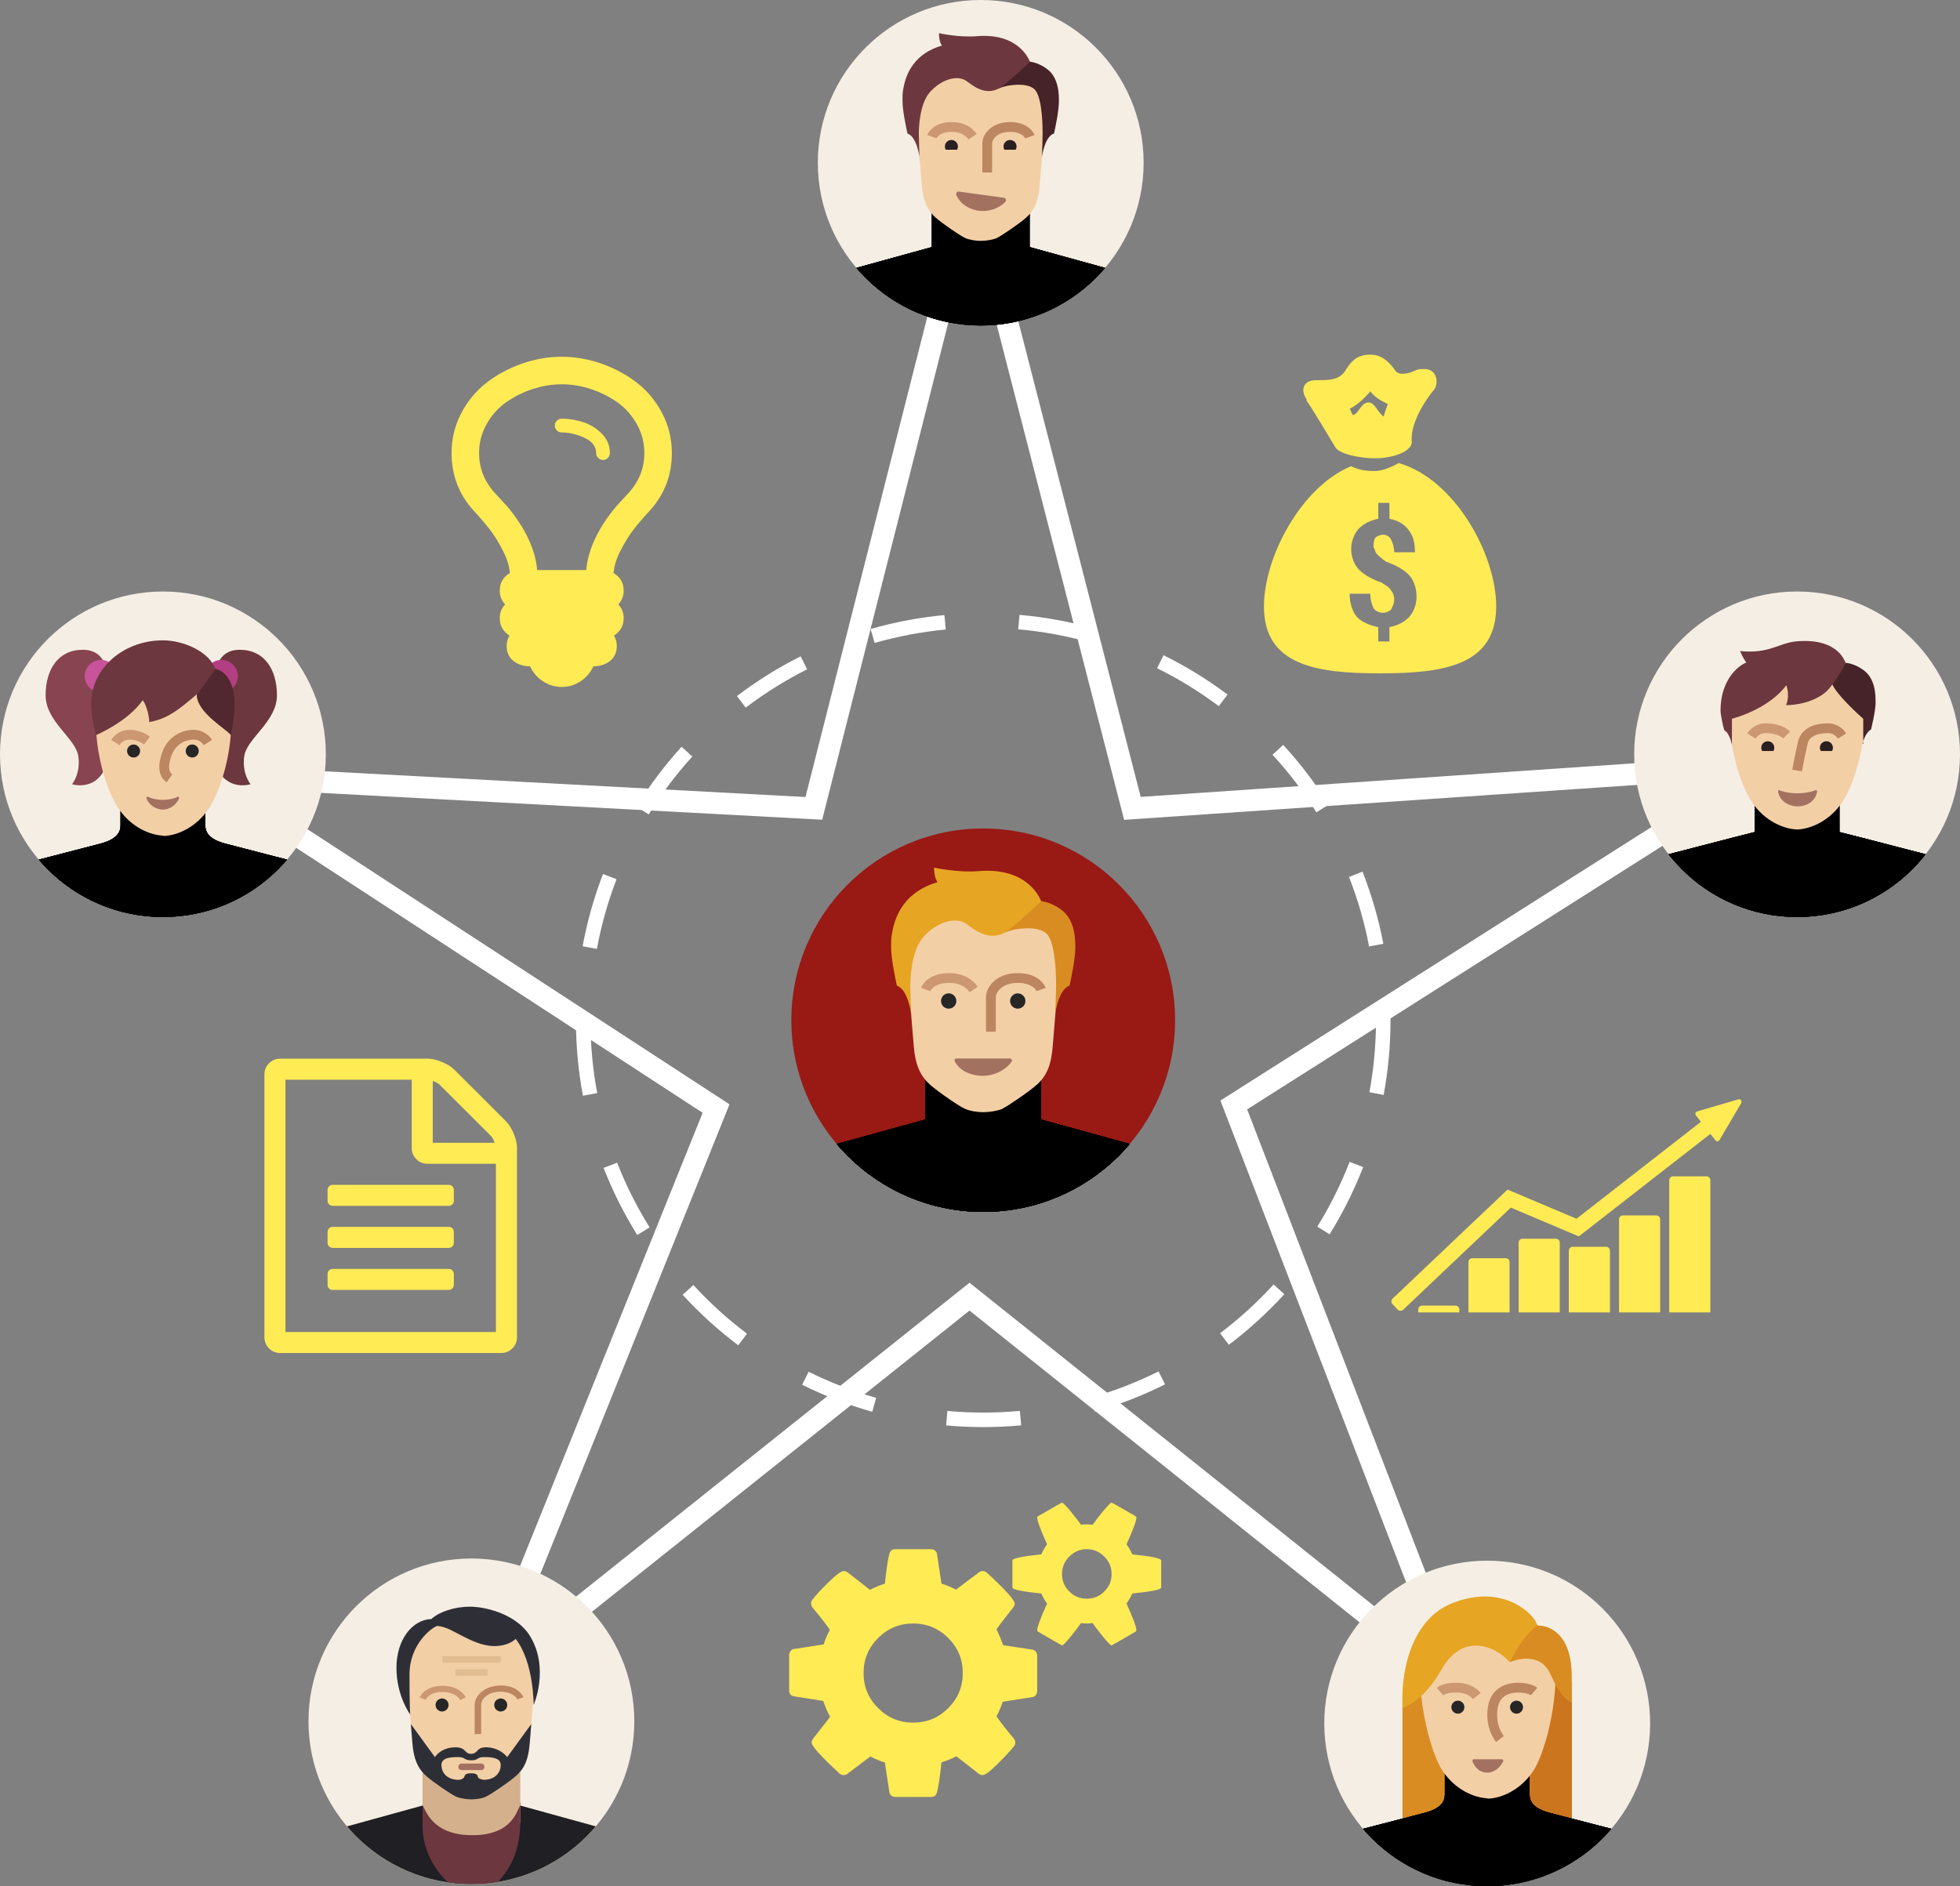 <?xml version="1.0" encoding="utf-8"?>
<!-- Generator: Adobe Illustrator 16.0.0, SVG Export Plug-In . SVG Version: 6.00 Build 0)  -->
<!DOCTYPE svg PUBLIC "-//W3C//DTD SVG 1.1//EN" "http://www.w3.org/Graphics/SVG/1.1/DTD/svg11.dtd">
<svg version="1.1" id="Layer_1" xmlns="http://www.w3.org/2000/svg" xmlns:xlink="http://www.w3.org/1999/xlink" x="0px" y="0px"
	 width="400px" height="385px" viewBox="0 0 400 385" enable-background="new 0 0 400 385" xml:space="preserve">
<rect x="0" y="0" width="400" height="385" fill="#808080" stroke="none"/>
<path fill="#FFFFFF" d="M302.625,351.258l-104.769-83.75L93.638,350.662l49.759-123.522l-109.58-71.445l130.566,6.99l33.966-133.911
	l34.448,133.886l136.916-9.329l-115.192,73.106L302.625,351.258z M197.859,261.822l94.715,75.712l-43.51-112.896l103.5-65.686
	l-123.152,8.39L198.379,46.729l-30.586,120.586l-117.68-6.299l98.769,64.396l-44.81,111.239L197.859,261.822z"/>
<path fill="#FFFFFF" d="M200.658,291.289c-2.532,0-5.081-0.114-7.575-0.341l0.268-2.95c4.859,0.441,9.891,0.44,14.783-0.014
	l0.272,2.949C205.846,291.169,203.239,291.289,200.658,291.289z M178.009,288.168c-4.914-1.388-9.727-3.244-14.305-5.52l1.319-2.651
	c4.414,2.192,9.054,3.982,13.792,5.321L178.009,288.168z M223.475,288.121l-0.813-2.849c4.736-1.348,9.372-3.147,13.777-5.348
	l1.325,2.649C233.194,284.855,228.385,286.723,223.475,288.121z M150.664,274.593c-4.075-3.071-7.892-6.537-11.343-10.304
	l2.185-2.001c3.329,3.634,7.011,6.978,10.942,9.939L150.664,274.593z M250.787,274.492l-1.788-2.359
	c3.927-2.974,7.602-6.325,10.919-9.964l2.19,1.996C258.667,267.936,254.858,271.41,250.787,274.492z M130.053,252.084
	c-2.705-4.34-5.016-8.947-6.868-13.694l2.761-1.076c1.786,4.577,4.014,9.021,6.622,13.205L130.053,252.084z M271.352,251.939
	l-2.518-1.562c2.6-4.189,4.818-8.637,6.596-13.223l2.764,1.07C276.348,242.98,274.047,247.594,271.352,251.939z M118.966,223.657
	c-0.939-4.998-1.42-10.13-1.43-15.253l2.963-0.006c0.009,4.942,0.473,9.892,1.379,14.712L118.966,223.657z M282.379,223.486
	l-2.912-0.541c0.895-4.819,1.35-9.77,1.35-14.714v-0.343h2.963v0.343C283.779,213.357,283.309,218.488,282.379,223.486z
	 M121.818,193.682l-2.914-0.535c0.922-5.023,2.321-9.985,4.155-14.748l2.765,1.063C124.056,184.054,122.708,188.838,121.818,193.682
	z M279.404,193.188c-0.92-4.835-2.297-9.61-4.096-14.192l2.758-1.083c1.865,4.755,3.295,9.707,4.248,14.723L279.404,193.188z
	 M132.393,166.228l-2.521-1.556c2.681-4.34,5.783-8.458,9.22-12.242l2.193,1.991C137.97,158.069,134.978,162.042,132.393,166.228z
	 M268.656,165.802c-2.611-4.17-5.625-8.124-8.961-11.75l2.182-2.005c3.459,3.761,6.584,7.86,9.292,12.185L268.656,165.802z
	 M152.184,144.435l-1.792-2.357c4.068-3.093,8.444-5.82,13.004-8.11l1.329,2.647C160.329,138.821,156.109,141.452,152.184,144.435z
	 M248.732,144.134c-3.942-2.959-8.18-5.563-12.591-7.743l1.313-2.655c4.575,2.261,8.968,4.962,13.058,8.029L248.732,144.134z
	 M178.491,131.236l-0.817-2.848c4.902-1.405,9.97-2.362,15.062-2.843l0.278,2.948C188.103,128.958,183.217,129.88,178.491,131.236z
	 M222.339,131.1c-4.729-1.325-9.621-2.217-14.54-2.651l0.26-2.95c5.102,0.45,10.176,1.375,15.079,2.749L222.339,131.1z"/>
<g>
	<g>
		<ellipse fill="#F5EEE5" cx="200.148" cy="33.221" rx="33.247" ry="33.221"/>
		<g>
			<g>
				<defs>
					<ellipse id="SVGID_1_" cx="200.148" cy="33.221" rx="33.247" ry="33.221"/>
				</defs>
				<clipPath id="SVGID_2_">
					<use xlink:href="#SVGID_1_"  overflow="visible"/>
				</clipPath>
				<path clip-path="url(#SVGID_2_)" fill="#E6C19D" d="M210.123,50.431l18.551,5.116c2.128,0.73,3.79,2.326,4.722,4.385v6.511
					h-66.494v-6.511c0.864-2.06,2.593-3.655,4.721-4.385l18.553-5.116v-9.9h19.948V50.431z"/>
			</g>
			<g>
				<defs>
					<ellipse id="SVGID_3_" cx="200.148" cy="33.221" rx="33.247" ry="33.221"/>
				</defs>
				<clipPath id="SVGID_4_">
					<use xlink:href="#SVGID_3_"  overflow="visible"/>
				</clipPath>
				<g clip-path="url(#SVGID_4_)">
					<g>
						<defs>
							<path id="SVGID_5_" d="M210.123,50.431l18.551,5.116c2.128,0.73,3.79,2.326,4.722,4.385v6.511h-66.494v-6.511
								c0.864-2.06,2.593-3.655,4.721-4.385l18.553-5.116v-9.9h19.948V50.431z"/>
						</defs>
						<defs>
							<path id="SVGID_6_" d="M210.123,50.431l18.551,5.116c2.128,0.73,3.79,2.326,4.722,4.385v6.511h-66.494v-6.511
								c0.864-2.06,2.593-3.655,4.721-4.385l18.553-5.116v-9.9h19.948V50.431z"/>
						</defs>
						<defs>
							<path id="SVGID_7_" d="M210.123,50.431l18.551,5.116c2.128,0.73,3.79,2.326,4.722,4.385v6.511h-66.494v-6.511
								c0.864-2.06,2.593-3.655,4.721-4.385l18.553-5.116v-9.9h19.948V50.431z"/>
						</defs>
						<clipPath id="SVGID_8_">
							<use xlink:href="#SVGID_5_"  overflow="visible"/>
						</clipPath>
						<clipPath id="SVGID_9_" clip-path="url(#SVGID_8_)">
							<use xlink:href="#SVGID_6_"  overflow="visible"/>
						</clipPath>
						<clipPath id="SVGID_10_" clip-path="url(#SVGID_9_)">
							<use xlink:href="#SVGID_7_"  overflow="visible"/>
						</clipPath>
						<path clip-path="url(#SVGID_10_)" fill="#E6A523" d="M166.901,38.536h66.494v27.907h-66.494V38.536z M200.148,58.469
							c7.314,0,13.3-4.187,13.3-9.302c0-5.116-5.985-9.301-13.3-9.301s-13.299,4.186-13.299,9.301
							C186.849,54.283,192.833,58.469,200.148,58.469z"/>
						<path clip-path="url(#SVGID_10_)" fill="#D4B08D" d="M200.148,51.825c-1.131,0-2.594-0.265-3.591-0.729
							c-1.13-0.599-5.319-4.054-6.782-5.516c-1.861-1.994-2.793-4.52-3.059-8.837c-0.267-4.318-1.396-19.733-1.396-23.255
							c0-4.983,3.79-12.757,14.695-12.757h0.066l0,0l0,0h0.066c10.972,0.066,14.695,7.773,14.695,12.757
							c0,3.521-1.131,18.937-1.396,23.255c-0.267,4.318-1.198,6.777-3.061,8.837c-1.396,1.529-5.584,4.917-6.782,5.516
							C202.742,51.56,201.279,51.825,200.148,51.825L200.148,51.825z"/>
						<path clip-path="url(#SVGID_10_)" fill="#D98C21" d="M200.148,38.536c-8.444,0-15.294,4.917-15.294,10.965
							c0,6.045,6.85,10.962,15.294,10.962s15.293-4.917,15.293-10.962C215.441,43.454,208.592,38.536,200.148,38.536z
							 M200.148,57.806c-6.982,0-12.634-3.987-12.634-8.97s5.651-8.97,12.634-8.97c6.981,0,12.634,3.987,12.634,8.97
							S207.129,57.806,200.148,57.806z"/>
					</g>
				</g>
				<path clip-path="url(#SVGID_4_)" fill="#F3CFA6" d="M200.148,49.167c-0.997,0-2.328-0.199-3.192-0.599
					c-1.063-0.464-4.786-3.056-6.05-4.186c-1.663-1.527-2.527-3.389-2.793-6.643c-0.267-3.256-1.264-14.817-1.264-17.475
					c0-3.787,3.391-9.633,13.299-9.633l0,0l0,0l0,0l0,0c9.908,0,13.3,5.846,13.3,9.633c0,2.658-0.999,14.286-1.265,17.542
					c-0.267,3.254-1.063,5.116-2.793,6.645c-1.263,1.129-5.053,3.72-6.05,4.186C202.476,48.969,201.145,49.167,200.148,49.167
					L200.148,49.167z"/>
				<path clip-path="url(#SVGID_4_)" fill="#A37160" d="M204.803,40.862c-1.264,1.33-3.457,1.994-5.387,1.595
					c-1.795-0.398-3.125-1.328-3.79-2.856L204.803,40.862z"/>
				<path clip-path="url(#SVGID_4_)" fill="none" stroke="#A37160" stroke-linecap="round" stroke-linejoin="round" d="
					M204.803,40.862c-1.264,1.33-3.457,1.994-5.387,1.595c-1.795-0.398-3.125-1.328-3.79-2.856L204.803,40.862z"/>
				<g clip-path="url(#SVGID_4_)">
					<g>
						<defs>
							<rect id="SVGID_11_" x="189.508" y="27.242" width="20.614" height="3.322"/>
						</defs>
						<clipPath id="SVGID_12_">
							<use xlink:href="#SVGID_11_"  overflow="visible"/>
						</clipPath>
						<circle clip-path="url(#SVGID_12_)" fill="#2A1F21" cx="206.132" cy="29.9" r="1.329"/>
					</g>
					<g>
						<defs>
							<rect id="SVGID_13_" x="189.508" y="27.242" width="20.614" height="3.322"/>
						</defs>
						<clipPath id="SVGID_14_">
							<use xlink:href="#SVGID_13_"  overflow="visible"/>
						</clipPath>
						<circle clip-path="url(#SVGID_14_)" fill="#2A1F21" cx="194.164" cy="29.9" r="1.329"/>
					</g>
				</g>
				<path clip-path="url(#SVGID_4_)" fill="none" stroke="#CC9872" stroke-width="2" d="M190.174,27.906
					c0,0,0.731-1.993,4.056-1.993c2.261,0,3.59,0.997,4.256,1.993"/>
				<path clip-path="url(#SVGID_4_)" fill="none" stroke="#BB8660" stroke-width="2" d="M210.188,27.906c0,0-0.73-1.993-4.056-1.993
					c-3.19,0-4.654,1.993-4.654,3.322c0,1.263,0,5.98,0,5.98"/>
				<path clip-path="url(#SVGID_4_)" fill="#462329" d="M212.649,32.024c0,0,0.532-4.185,2.461-4.783
					c0.265-1.196,0.997-4.651,0.997-6.578c0-1.927-0.2-3.787-1.264-5.381c-1.197-1.728-3.724-2.725-5.054-2.725
					c-1.529,0.93-5.12,3.057-6.25,4.319c-0.598,0.664,0.265,1.196,0.265,1.196s0.799-0.333,1.132-0.399
					c1.662-0.465,5.318-0.796,6.449,0.865c1.396,1.993,1.396,7.84,1.396,8.704C212.782,28.039,212.649,32.024,212.649,32.024z"/>
				<path clip-path="url(#SVGID_4_)" fill="#6C373E" d="M185.187,27.242c1.929,0.664,2.46,4.783,2.46,4.783
					s-0.133-3.985-0.133-4.783c0-1.063,0.133-6.047,2.261-8.439c2.395-2.657,5.585-3.521,7.381-2.325
					c0.931,0.598,4.057,3.654,7.383,1.129c1.993-1.528,5.649-4.983,5.649-4.983s-1.928-5.914-10.706-5.249
					c-3.723,0.332-7.846-0.599-7.846-0.599s-0.066,1.661,0.599,2.525c-5.519,1.595-7.314,5.582-7.847,8.637
					c-0.132,0.599-0.199,1.197-0.199,1.795c0,0.332,0,0.665,0,0.93C184.189,22.591,184.92,25.979,185.187,27.242z"/>
			</g>
		</g>
	</g>
</g>
<g>
	<ellipse fill="#F5EEE5" cx="96.203" cy="351.336" rx="33.247" ry="33.222"/>
	<g>
		<g>
			<defs>
				<ellipse id="SVGID_15_" cx="96.203" cy="351.336" rx="33.247" ry="33.222"/>
			</defs>
			<clipPath id="SVGID_16_">
				<use xlink:href="#SVGID_15_"  overflow="visible"/>
			</clipPath>
			<path clip-path="url(#SVGID_16_)" fill="#D4B08D" d="M106.177,368.546l18.551,5.116c2.129,0.729,3.792,2.324,4.722,4.384v6.512
				H62.955v-6.512c0.864-2.06,2.593-3.654,4.722-4.384l18.552-5.116v-9.9h19.949V368.546z"/>
		</g>
		<g>
			<defs>
				<ellipse id="SVGID_17_" cx="96.203" cy="351.336" rx="33.247" ry="33.222"/>
			</defs>
			<clipPath id="SVGID_18_">
				<use xlink:href="#SVGID_17_"  overflow="visible"/>
			</clipPath>
			<g clip-path="url(#SVGID_18_)">
				<g>
					<defs>
						<path id="SVGID_19_" d="M106.177,368.546l18.551,5.116c2.129,0.729,3.792,2.324,4.722,4.384v6.512H62.955v-6.512
							c0.864-2.06,2.593-3.654,4.722-4.384l18.552-5.116v-9.9h19.949V368.546z"/>
					</defs>
					<clipPath id="SVGID_20_">
						<use xlink:href="#SVGID_19_"  overflow="visible"/>
					</clipPath>
					<path clip-path="url(#SVGID_20_)" fill="#1F1F24" d="M96.335,371.269h-4.787l-5.32-2.723l-23.273-0.6v16.611h33.38h33.38
						v-16.611h-25.4l-3.191,3.322H96.335z"/>
				</g>
			</g>
			<path clip-path="url(#SVGID_18_)" fill="#F3CFA6" d="M96.203,367.283c-0.997,0-2.327-0.199-3.192-0.599
				c-1.063-0.466-4.787-3.057-6.051-4.186c-1.663-1.527-2.526-3.388-2.793-6.645c-0.267-3.255-1.263-14.884-1.263-17.54
				c0-3.787,3.391-9.635,13.233-9.635l0,0l0,0l0,0l0,0c9.841,0,13.232,5.848,13.232,9.635c0,2.656-0.998,14.285-1.264,17.54
				c-0.266,3.257-1.063,5.117-2.792,6.645c-1.263,1.129-5.053,3.72-6.051,4.186C98.53,367.084,97.2,367.283,96.203,367.283
				L96.203,367.283z"/>
			<g clip-path="url(#SVGID_18_)">
				<g>
					<defs>
						<path id="SVGID_21_" d="M96.203,367.283c-0.997,0-2.327-0.199-3.192-0.599c-1.063-0.466-4.787-3.057-6.051-4.186
							c-1.663-1.527-2.526-3.388-2.793-6.645c-0.267-3.255-1.263-14.884-1.263-17.54c0-3.787,3.391-9.635,13.233-9.635l0,0l0,0l0,0
							l0,0c9.841,0,13.232,5.848,13.232,9.635c0,2.656-0.998,14.285-1.264,17.54c-0.266,3.257-1.063,5.117-2.792,6.645
							c-1.263,1.129-5.053,3.72-6.051,4.186C98.53,367.084,97.2,367.283,96.203,367.283L96.203,367.283z"/>
					</defs>
					<clipPath id="SVGID_22_">
						<use xlink:href="#SVGID_21_"  overflow="visible"/>
					</clipPath>
					<path clip-path="url(#SVGID_22_)" fill="#2E2F36" d="M103.517,358.646c-0.665-0.799-1.996-1.929-4.189-1.994
						c-2.195-0.066-1.662,1.263-3.125,1.329h-0.066c0,0,0,0-0.067,0c-1.396-0.066-0.864-1.329-3.125-1.329
						c-2.261,0-3.591,1.129-4.189,1.994l-5.32-7.31v17.94h12.701h12.7v-17.94L103.517,358.646z M98.862,363.295
						c-0.732-0.066-1.13-0.265-1.329-0.53c0-0.398-0.267-0.865-1.397-0.798c-1.131-0.067-1.331,0.399-1.396,0.798
						c-0.201,0.266-0.599,0.53-1.331,0.53c-2.527-0.132-3.325-1.793-3.325-2.99c0-1.193,0.998-1.659,3.325-1.659
						c1.662,0,1.13,0.598,2.66,0.664h0.067c0,0,0,0,0.066,0c1.53,0,0.998-0.664,2.66-0.664c2.327,0,3.325,0.466,3.325,1.659
						C102.187,361.502,101.389,363.163,98.862,363.295z"/>
				</g>
			</g>
			<path clip-path="url(#SVGID_18_)" fill="#A37160" d="M98.197,361.303h-3.989c-0.399,0-0.664-0.265-0.664-0.664
				s0.265-0.666,0.664-0.666h3.989c0.4,0,0.666,0.267,0.666,0.666S98.597,361.303,98.197,361.303z"/>
			<path clip-path="url(#SVGID_18_)" fill="#CC9872" d="M93.942,347.019c-0.332-0.533-1.264-1.662-3.657-1.662
				c-2.727,0-3.391,1.528-3.391,1.596l-1.264-0.467c0.066-0.066,0.931-2.392,4.655-2.392c3.059,0,4.388,1.594,4.787,2.325
				L93.942,347.019z"/>
			<path clip-path="url(#SVGID_18_)" fill="#262626" d="M102.187,349.344c0.731,0,1.33-0.599,1.33-1.33
				c0-0.73-0.599-1.328-1.33-1.328s-1.329,0.598-1.329,1.328C100.858,348.745,101.456,349.344,102.187,349.344z M90.219,349.344
				c0.731,0,1.33-0.599,1.33-1.33c0-0.73-0.598-1.328-1.33-1.328c-0.732,0-1.331,0.598-1.331,1.328
				C88.888,348.745,89.486,349.344,90.219,349.344z"/>
			<path clip-path="url(#SVGID_18_)" fill="#BB8660" d="M96.868,353.993c0-0.199,0-4.716,0-5.979c0-1.661,1.662-3.92,5.319-3.986
				c3.658,0,4.587,2.325,4.655,2.392l-1.264,0.466c0-0.066-0.666-1.528-3.391-1.595c-2.726,0-3.99,1.595-3.99,2.657
				c0,1.264,0,5.913,0,5.979L96.868,353.993z"/>
			<path clip-path="url(#SVGID_18_)" fill="#D4B08D" d="M86.295,367.55l1.131-1.859l8.578,3.918l8.71-3.257l1.463,1.463v4.318
				c0,0-7.181,7.044-9.975,7.109c-2.793,0-9.908-7.641-9.908-7.641V367.55z"/>
			<g clip-path="url(#SVGID_18_)">
				<g>
					<defs>
						<ellipse id="SVGID_23_" cx="96.203" cy="351.336" rx="33.247" ry="33.222"/>
					</defs>
					<clipPath id="SVGID_24_">
						<use xlink:href="#SVGID_23_"  overflow="visible"/>
					</clipPath>
					<path clip-path="url(#SVGID_24_)" fill="#6C373E" d="M106.177,368.546c0,1.526,0,2.127,0,3.386
						c0,9.37-5.653,13.091-5.653,13.091h-1.196h-2.926h-2.858h-1.197c0,0-6.118-4.45-6.118-12.424c0-1.33,0-3.454,0-4.053
						c0.666,0.664,1.729,6.046,10.173,6.046S105.512,369.21,106.177,368.546z"/>
				</g>
			</g>
			<rect x="90.285" y="338.048" clip-path="url(#SVGID_18_)" fill="#E1BD91" width="11.902" height="1.328"/>
			<rect x="92.944" y="340.705" clip-path="url(#SVGID_18_)" fill="#E1BD91" width="6.583" height="1.329"/>
			<path clip-path="url(#SVGID_18_)" fill="#2E2F36" d="M108.904,348.014c0,0,0.066-8.704-3.658-13.486
				c-0.864,0.797-2.328,1.46-4.322,1.46c-1.994,0-3.923-0.729-6.183-1.861c-2.262-1.127-3.525-2.058-5.521-2.257
				c-1.33,0.464-5.651,3.918-5.651,9.899c0,5.978,0.132,8.172,0.132,8.172s-2.793-3.789-2.793-9.501
				c0-5.714,3.192-9.834,7.115-9.966c1.596-1.462,4.654-2.525,7.912-2.525c3.26,0,9.642,1.595,12.301,6.113
				C112.163,340.638,108.904,348.014,108.904,348.014z"/>
		</g>
	</g>
</g>
<g>
	<g>
		<ellipse fill="#F5EEE5" cx="303.51" cy="351.779" rx="33.248" ry="33.221"/>
		<g>
			<g>
				<defs>
					<ellipse id="SVGID_25_" cx="303.51" cy="351.779" rx="33.248" ry="33.221"/>
				</defs>
				<clipPath id="SVGID_26_">
					<use xlink:href="#SVGID_25_"  overflow="visible"/>
				</clipPath>
				<rect x="286.221" y="345.799" clip-path="url(#SVGID_26_)" fill="#D98C21" width="20.613" height="28.569"/>
			</g>
			<g>
				<defs>
					<ellipse id="SVGID_27_" cx="303.51" cy="351.779" rx="33.248" ry="33.221"/>
				</defs>
				<clipPath id="SVGID_28_">
					<use xlink:href="#SVGID_27_"  overflow="visible"/>
				</clipPath>
				<rect x="300.186" y="343.143" clip-path="url(#SVGID_28_)" fill="#CC751F" width="20.613" height="31.226"/>
			</g>
			<g>
				<defs>
					<ellipse id="SVGID_29_" cx="303.51" cy="351.779" rx="33.248" ry="33.221"/>
				</defs>
				<clipPath id="SVGID_30_">
					<use xlink:href="#SVGID_29_"  overflow="visible"/>
				</clipPath>
				<path clip-path="url(#SVGID_30_)" fill="#E6C19D" d="M312.154,366.33c0,2.658,3.125,3.455,4.721,3.854
					c5.053,1.33,15.16,3.919,15.16,3.919c2.127,0.732,3.789,2.327,4.723,4.386V385h-66.494v-6.512
					c0.863-2.059,2.592-3.653,4.721-4.386c0,0,10.107-2.589,15.16-3.919c1.596-0.398,4.723-1.195,4.723-3.854
					c0-2.657,0-7.241,0-7.241h17.287C312.154,359.089,312.154,363.673,312.154,366.33z"/>
			</g>
			<g>
				<defs>
					<ellipse id="SVGID_31_" cx="303.51" cy="351.779" rx="33.248" ry="33.221"/>
				</defs>
				<clipPath id="SVGID_32_">
					<use xlink:href="#SVGID_31_"  overflow="visible"/>
				</clipPath>
				<g clip-path="url(#SVGID_32_)">
					<g>
						<defs>
							<path id="SVGID_33_" d="M312.154,366.33c0,2.658,3.125,3.455,4.721,3.854c5.053,1.33,15.16,3.919,15.16,3.919
								c2.127,0.732,3.789,2.327,4.723,4.386V385h-66.494v-6.512c0.863-2.059,2.592-3.653,4.721-4.386c0,0,10.107-2.589,15.16-3.919
								c1.596-0.398,4.723-1.195,4.723-3.854c0-2.657,0-7.241,0-7.241h17.287C312.154,359.089,312.154,363.673,312.154,366.33z"/>
						</defs>
						<defs>
							<path id="SVGID_34_" d="M312.154,366.33c0,2.658,3.125,3.455,4.721,3.854c5.053,1.33,15.16,3.919,15.16,3.919
								c2.127,0.732,3.789,2.327,4.723,4.386V385h-66.494v-6.512c0.863-2.059,2.592-3.653,4.721-4.386c0,0,10.107-2.589,15.16-3.919
								c1.596-0.398,4.723-1.195,4.723-3.854c0-2.657,0-7.241,0-7.241h17.287C312.154,359.089,312.154,363.673,312.154,366.33z"/>
						</defs>
						<defs>
							<path id="SVGID_35_" d="M312.154,366.33c0,2.658,3.125,3.455,4.721,3.854c5.053,1.33,15.16,3.919,15.16,3.919
								c2.127,0.732,3.789,2.327,4.723,4.386V385h-66.494v-6.512c0.863-2.059,2.592-3.653,4.721-4.386c0,0,10.107-2.589,15.16-3.919
								c1.596-0.398,4.723-1.195,4.723-3.854c0-2.657,0-7.241,0-7.241h17.287C312.154,359.089,312.154,363.673,312.154,366.33z"/>
						</defs>
						<clipPath id="SVGID_36_">
							<use xlink:href="#SVGID_33_"  overflow="visible"/>
						</clipPath>
						<clipPath id="SVGID_37_" clip-path="url(#SVGID_36_)">
							<use xlink:href="#SVGID_34_"  overflow="visible"/>
						</clipPath>
						<clipPath id="SVGID_38_" clip-path="url(#SVGID_37_)">
							<use xlink:href="#SVGID_35_"  overflow="visible"/>
						</clipPath>
						<path clip-path="url(#SVGID_38_)" fill="#D4B08D" d="M303.643,325.866h0.133l0,0c2.195,0,5.451,0.133,7.582,1.328
							c2.193,1.264,4.854,3.722,5.65,8.04c1.596,9.103-1.396,23.52-4.188,28.172c-2.662,4.452-6.518,6.114-8.979,6.247h-0.066
							h-0.133h-0.133h-0.066c-2.459-0.133-6.316-1.795-8.977-6.247c-2.791-4.652-5.785-19.069-4.189-28.172
							c0.799-4.318,3.457-6.776,5.652-8.04c2.129-1.195,5.387-1.328,7.58-1.328l0,0H303.643z"/>
						<path clip-path="url(#SVGID_38_)" fill="#6C373E" d="M270.264,357.095h66.494V385h-66.494V357.095z M303.51,377.692
							c8.047,0,13.83-9.37,13.83-9.37s-6.582-10.564-13.83-10.564c-7.246,0-13.83,10.564-13.83,10.564
							S295.465,377.692,303.51,377.692z"/>
						<g clip-path="url(#SVGID_38_)">
							<g>
								<defs>
									<path id="SVGID_39_" d="M270.264,357.095h66.494V385h-66.494V357.095z M303.51,377.692c8.047,0,13.83-9.37,13.83-9.37
										s-6.582-10.564-13.83-10.564c-7.246,0-13.83,10.564-13.83,10.564S295.465,377.692,303.51,377.692z"/>
								</defs>
								<clipPath id="SVGID_40_">
									<use xlink:href="#SVGID_39_"  overflow="visible"/>
								</clipPath>
								<path clip-path="url(#SVGID_40_)" fill="#FFFFFF" d="M318.406,370.184c-0.867,6.644-6.186,11.495-6.186,11.495
									s-5.453-4.652-6.783-5.05c8.445-5.049,11.371-7.974,11.371-7.974S319.201,363.54,318.406,370.184z M288.682,370.184
									c0.863,6.71,6.186,11.495,6.186,11.495s5.451-4.652,6.781-5.05c-8.443-5.049-11.371-7.974-11.371-7.974
									S287.883,363.54,288.682,370.184z"/>
							</g>
						</g>
					</g>
				</g>
				<path clip-path="url(#SVGID_32_)" fill="#F3CFA6" d="M303.51,329.188c12.701,0,13.764,9.169,13.83,10.031
					c0.732,7.908-1.994,18.672-4.52,22.394c-2.662,3.919-6.518,5.381-8.979,5.514c-0.133,0-0.133,0-0.199,0l-0.133-0.066
					c-2.525-0.133-6.383-1.595-9.043-5.514c-2.527-3.723-5.252-14.485-4.521-22.457C290.014,338.291,290.809,329.188,303.51,329.188
					z"/>
				<path clip-path="url(#SVGID_32_)" fill="#A37160" d="M300.717,359.089c-0.133,0-0.266,0.266-0.199,0.466
					c0.6,1.394,1.529,2.189,2.793,2.256c1.33,0.134,2.727-0.795,3.457-2.256c0.066-0.2,0-0.466-0.197-0.466H300.717z"/>
				<circle clip-path="url(#SVGID_32_)" fill="#262626" cx="309.494" cy="348.457" r="1.329"/>
				<circle clip-path="url(#SVGID_32_)" fill="#262626" cx="297.525" cy="348.457" r="1.329"/>
				<path clip-path="url(#SVGID_32_)" fill="none" stroke="#CC9872" stroke-width="2" d="M293.869,345.268
					c0,0,0.932-0.798,3.258-0.798c1.662,0,3.258,0.466,4.256,1.727"/>
				<path clip-path="url(#SVGID_32_)" fill="none" stroke="#BB8660" stroke-width="2" d="M313.086,345.268
					c0,0-0.932-0.798-3.258-0.798c-2.328,0-4.59,0.997-5.121,3.787c-0.531,2.793,0.201,5.117,1.398,6.712"/>
				<path clip-path="url(#SVGID_32_)" fill="#E6A523" d="M286.221,348.655c1.596-0.597,4.789-2.324,7.98-7.906
					c4.521-7.973,11.438-4.317,13.631-1.728c0.268,0.267,0.6,0.133,0.6,0.133s5.717-2.458,7.979,2.524
					c1.662,3.655,2.594,4.719,4.322,5.847v-5.249c0.066-10.298-6.25-10.431-6.518-10.431c-0.266,0-0.465,0-0.598-0.397
					c-0.598-1.928-6.783-8.306-17.154-4.254c-10.373,4.055-10.242,18.604-10.242,18.604V348.655z"/>
				<g clip-path="url(#SVGID_32_)">
					<g>
						<defs>
							<path id="SVGID_41_" d="M286.221,348.655c1.596-0.597,4.789-2.324,7.98-7.906c4.521-7.973,11.438-4.317,13.631-1.728
								c0.268,0.267,0.6,0.133,0.6,0.133s5.717-2.458,7.979,2.524c1.662,3.655,2.594,4.719,4.322,5.847v-5.249
								c0.066-10.298-6.25-10.431-6.518-10.431c-0.266,0-0.465,0-0.598-0.397c-0.598-1.928-6.783-8.306-17.154-4.254
								c-10.373,4.055-10.242,18.604-10.242,18.604V348.655z"/>
						</defs>
						<clipPath id="SVGID_42_">
							<use xlink:href="#SVGID_41_"  overflow="visible"/>
						</clipPath>
						<path clip-path="url(#SVGID_42_)" fill="#D98C21" d="M308.033,339.553c0,0,1.994-4.98,5.982-8.038
							c3.99-3.057,7.449,4.917,7.449,4.917l0.199,13.021L308.033,339.553z"/>
					</g>
				</g>
			</g>
		</g>
	</g>
</g>
<g>
	<g>
		<ellipse fill="#F5EEE5" cx="33.247" cy="153.956" rx="33.248" ry="33.222"/>
		<g>
			<g>
				<defs>
					<ellipse id="SVGID_43_" cx="33.247" cy="153.956" rx="33.248" ry="33.222"/>
				</defs>
				<clipPath id="SVGID_44_">
					<use xlink:href="#SVGID_43_"  overflow="visible"/>
				</clipPath>
				<path clip-path="url(#SVGID_44_)" fill="#E6C19D" d="M41.892,168.507c0,2.658,3.125,3.455,4.721,3.854
					c5.054,1.329,15.162,3.92,15.162,3.92c2.126,0.732,3.789,2.325,4.721,4.386v6.512H0v-6.512c0.864-2.061,2.593-3.653,4.721-4.386
					c0,0,10.108-2.591,15.162-3.92c1.596-0.398,4.721-1.195,4.721-3.854s0-7.242,0-7.242h17.289
					C41.892,161.265,41.892,165.849,41.892,168.507z"/>
			</g>
			<g>
				<defs>
					<ellipse id="SVGID_45_" cx="33.247" cy="153.956" rx="33.248" ry="33.222"/>
				</defs>
				<clipPath id="SVGID_46_">
					<use xlink:href="#SVGID_45_"  overflow="visible"/>
				</clipPath>
				<g clip-path="url(#SVGID_46_)">
					<g>
						<defs>
							<path id="SVGID_47_" d="M41.892,168.507c0,2.658,3.125,3.455,4.721,3.854c5.054,1.329,15.162,3.92,15.162,3.92
								c2.126,0.732,3.789,2.325,4.721,4.386v6.512H0v-6.512c0.864-2.061,2.593-3.653,4.721-4.386c0,0,10.108-2.591,15.162-3.92
								c1.596-0.398,4.721-1.195,4.721-3.854s0-7.242,0-7.242h17.289C41.892,161.265,41.892,165.849,41.892,168.507z"/>
						</defs>
						<defs>
							<path id="SVGID_48_" d="M41.892,168.507c0,2.658,3.125,3.455,4.721,3.854c5.054,1.329,15.162,3.92,15.162,3.92
								c2.126,0.732,3.789,2.325,4.721,4.386v6.512H0v-6.512c0.864-2.061,2.593-3.653,4.721-4.386c0,0,10.108-2.591,15.162-3.92
								c1.596-0.398,4.721-1.195,4.721-3.854s0-7.242,0-7.242h17.289C41.892,161.265,41.892,165.849,41.892,168.507z"/>
						</defs>
						<defs>
							<path id="SVGID_49_" d="M41.892,168.507c0,2.658,3.125,3.455,4.721,3.854c5.054,1.329,15.162,3.92,15.162,3.92
								c2.126,0.732,3.789,2.325,4.721,4.386v6.512H0v-6.512c0.864-2.061,2.593-3.653,4.721-4.386c0,0,10.108-2.591,15.162-3.92
								c1.596-0.398,4.721-1.195,4.721-3.854s0-7.242,0-7.242h17.289C41.892,161.265,41.892,165.849,41.892,168.507z"/>
						</defs>
						<clipPath id="SVGID_50_">
							<use xlink:href="#SVGID_47_"  overflow="visible"/>
						</clipPath>
						<clipPath id="SVGID_51_" clip-path="url(#SVGID_50_)">
							<use xlink:href="#SVGID_48_"  overflow="visible"/>
						</clipPath>
						<clipPath id="SVGID_52_" clip-path="url(#SVGID_51_)">
							<use xlink:href="#SVGID_49_"  overflow="visible"/>
						</clipPath>
						<path clip-path="url(#SVGID_52_)" fill="#D4B08D" d="M33.38,129.372h0.134l0,0c2.194,0,5.451,0.133,7.58,1.329
							c2.194,1.263,4.853,3.721,5.652,8.039c1.596,9.103-1.396,23.521-4.189,28.172c-2.66,4.451-6.516,6.113-8.977,6.247h-0.066
							H33.38h-0.133h-0.066c-2.46-0.134-6.316-1.796-8.977-6.247c-2.792-4.65-5.785-19.069-4.189-28.172
							c0.798-4.318,3.458-6.776,5.652-8.039c2.127-1.196,5.386-1.329,7.58-1.329l0,0H33.38z"/>
						<path clip-path="url(#SVGID_52_)" fill="#C7539A" d="M66.495,159.271v27.906H0v-27.906H66.495z M33.247,181.861
							c8.978-0.133,13.964-9.966,13.964-9.966s-6.649-11.295-13.964-11.295c-7.314,0-13.964,11.295-13.964,11.295
							S24.27,181.995,33.247,181.861z"/>
						<path clip-path="url(#SVGID_52_)" fill="#BA4F86" d="M33.247,157.278c-8.711,0-16.557,13.421-16.557,13.421
							s5.918,11.96,16.557,11.827c10.64-0.134,16.558-11.827,16.558-11.827S41.958,157.278,33.247,157.278z M33.247,179.868
							c-8.045,0-13.831-9.367-13.831-9.367s6.516-10.565,13.831-10.565c7.315,0,13.831,10.565,13.831,10.565
							S41.293,179.868,33.247,179.868z"/>
					</g>
				</g>
				<path clip-path="url(#SVGID_46_)" fill="#6C373E" d="M44.019,137.678c0,0-0.066-5.049,4.92-5.049
					c4.987,0,7.581,3.985,7.581,9.301s-6.051,8.704-6.65,12.293c-0.599,3.586,1.264,5.846,1.264,5.846s-4.721,1.527-6.916-3.455
					C42.024,151.63,44.019,137.678,44.019,137.678z"/>
				<path clip-path="url(#SVGID_46_)" fill="#B33F82" d="M48.009,136.216L48.009,136.216c-0.998-1.527-3.059-1.993-4.589-0.997
					c-1.529,0.997-1.994,3.057-0.997,4.585c0.997,1.528,3.059,1.993,4.588,0.996C48.541,139.804,49.006,137.743,48.009,136.216z"/>
				<path clip-path="url(#SVGID_46_)" fill="#884450" d="M21.81,137.678c0,0,0.067-5.049-4.92-5.049
					c-4.987,0-7.581,3.985-7.581,9.301s6.051,8.704,6.649,12.293c0.599,3.653-1.264,5.846-1.264,5.846s4.722,1.527,6.85-3.455
					C23.672,151.63,21.81,137.678,21.81,137.678z"/>
				<path clip-path="url(#SVGID_46_)" fill="#C7539A" d="M17.82,136.216L17.82,136.216c0.998-1.527,3.059-1.993,4.588-0.997
					c1.529,0.997,1.995,3.057,0.997,4.585c-0.997,1.528-3.059,1.993-4.588,0.996C17.289,139.804,16.823,137.743,17.82,136.216z"/>
				<path clip-path="url(#SVGID_46_)" fill="#F3CFA6" d="M33.247,135.352c12.7,0,13.765,8.505,13.831,9.369
					c0.732,7.906-1.995,16.677-4.521,20.398c-2.66,3.92-6.516,5.382-8.977,5.514c-0.134,0-0.134,0-0.2,0l-0.133-0.065
					c-2.526-0.134-6.383-1.595-9.043-5.515c-2.527-3.723-5.252-12.492-4.522-20.465C19.749,143.79,20.546,135.352,33.247,135.352z"
					/>
				<path clip-path="url(#SVGID_46_)" fill="#A37160" d="M33.247,163.258c-1.995,0-3.125-0.664-3.125-0.664
					c-0.199,0-0.266,0.266-0.199,0.465c0.598,1.396,2.061,2.192,3.324,2.192c1.263,0,2.594-0.797,3.258-2.192
					c0.133-0.199,0-0.465-0.2-0.465C36.373,162.594,35.242,163.258,33.247,163.258z"/>
				<circle clip-path="url(#SVGID_46_)" fill="#262626" cx="39.231" cy="153.292" r="1.329"/>
				<circle clip-path="url(#SVGID_46_)" fill="#262626" cx="27.263" cy="153.292" r="1.329"/>
				<path clip-path="url(#SVGID_46_)" fill="none" stroke="#CC9872" stroke-width="2" d="M23.54,151.564
					c0.664-1.062,1.795-1.596,2.859-1.596c1.264,0,2.527,0.399,3.591,1.196"/>
				<path clip-path="url(#SVGID_46_)" fill="none" stroke="#BB8660" stroke-width="2" d="M42.423,151.564
					c-0.666-1.062-1.796-1.596-2.859-1.596c-2.327,0-4.654,1.329-5.586,4.12c-0.93,2.791-0.332,4.12,0.599,4.784"/>
				<path clip-path="url(#SVGID_46_)" fill="#6C373E" d="M19.616,150.035c0,0,6.384-2.657,9.509-7.108
					c0.599,0.664,1.329,2.923,1.329,4.451c4.056-0.664,6.583-3.056,9.708-5.647c0,3.721,6.051,7.043,6.982,8.305
					c0,0,0.73-3.321,0.73-6.378c0-3.322-1.196-6.512-3.923-7.109c-1.196-3.455-6.384-5.847-10.706-5.847
					c-8.112,0-14.629,5.78-14.629,12.89C18.618,146.714,19.616,150.035,19.616,150.035z"/>
				<g clip-path="url(#SVGID_46_)">
					<g>
						<defs>
							<path id="SVGID_53_" d="M19.616,150.035c0,0,6.384-2.657,9.509-7.108c0.599,0.664,1.329,2.923,1.329,4.451
								c4.056-0.664,6.583-3.056,9.708-5.647c0,3.721,6.051,7.043,6.982,8.305c0,0,0.73-3.321,0.73-6.378
								c0-3.322-1.196-6.512-3.923-7.109c-1.196-3.455-6.384-5.847-10.706-5.847c-8.112,0-14.629,5.78-14.629,12.89
								C18.618,146.714,19.616,150.035,19.616,150.035z"/>
						</defs>
						<clipPath id="SVGID_54_">
							<use xlink:href="#SVGID_53_"  overflow="visible"/>
						</clipPath>
						<path clip-path="url(#SVGID_54_)" fill="#51282F" d="M45.815,134.022c0,0-4.722,6.379-5.786,8.174
							c-1.065,1.794,6.649,13.088,6.649,13.088s12.234-8.903,6.25-14.086C46.945,136.017,45.815,134.022,45.815,134.022z"/>
					</g>
				</g>
			</g>
		</g>
	</g>
</g>
<g>
	<g>
		<ellipse fill="#991915" cx="200.658" cy="208.232" rx="39.157" ry="39.127"/>
		<g>
			<g>
				<defs>
					<ellipse id="SVGID_55_" cx="200.658" cy="208.232" rx="39.157" ry="39.127"/>
				</defs>
				<clipPath id="SVGID_56_">
					<use xlink:href="#SVGID_55_"  overflow="visible"/>
				</clipPath>
				<path clip-path="url(#SVGID_56_)" fill="#D4B08D" d="M212.407,228.501l21.85,6.021c2.503,0.864,4.462,2.742,5.559,5.167v7.67
					H161.5v-7.67c1.019-2.425,3.056-4.303,5.561-5.167l21.851-6.021v-11.66h23.496V228.501z"/>
			</g>
			<g>
				<defs>
					<ellipse id="SVGID_57_" cx="200.658" cy="208.232" rx="39.157" ry="39.127"/>
				</defs>
				<clipPath id="SVGID_58_">
					<use xlink:href="#SVGID_57_"  overflow="visible"/>
				</clipPath>
				<g clip-path="url(#SVGID_58_)">
					<g>
						<defs>
							<path id="SVGID_59_" d="M212.407,228.501l21.85,6.021c2.503,0.864,4.462,2.742,5.559,5.167v7.67H161.5v-7.67
								c1.019-2.425,3.056-4.303,5.561-5.167l21.851-6.021v-11.66h23.496V228.501z"/>
						</defs>
						<defs>
							<path id="SVGID_60_" d="M212.407,228.501l21.85,6.021c2.503,0.864,4.462,2.742,5.559,5.167v7.67H161.5v-7.67
								c1.019-2.425,3.056-4.303,5.561-5.167l21.851-6.021v-11.66h23.496V228.501z"/>
						</defs>
						<defs>
							<path id="SVGID_61_" d="M212.407,228.501l21.85,6.021c2.503,0.864,4.462,2.742,5.559,5.167v7.67H161.5v-7.67
								c1.019-2.425,3.056-4.303,5.561-5.167l21.851-6.021v-11.66h23.496V228.501z"/>
						</defs>
						<defs>
							<path id="SVGID_62_" d="M212.407,228.501l21.85,6.021c2.503,0.864,4.462,2.742,5.559,5.167v7.67H161.5v-7.67
								c1.019-2.425,3.056-4.303,5.561-5.167l21.851-6.021v-11.66h23.496V228.501z"/>
						</defs>
						<defs>
							<path id="SVGID_63_" d="M212.407,228.501l21.85,6.021c2.503,0.864,4.462,2.742,5.559,5.167v7.67H161.5v-7.67
								c1.019-2.425,3.056-4.303,5.561-5.167l21.851-6.021v-11.66h23.496V228.501z"/>
						</defs>
						<clipPath id="SVGID_64_">
							<use xlink:href="#SVGID_59_"  overflow="visible"/>
						</clipPath>
						<clipPath id="SVGID_65_" clip-path="url(#SVGID_64_)">
							<use xlink:href="#SVGID_60_"  overflow="visible"/>
						</clipPath>
						<clipPath id="SVGID_66_" clip-path="url(#SVGID_65_)">
							<use xlink:href="#SVGID_61_"  overflow="visible"/>
						</clipPath>
						<clipPath id="SVGID_67_" clip-path="url(#SVGID_66_)">
							<use xlink:href="#SVGID_62_"  overflow="visible"/>
						</clipPath>
						<clipPath id="SVGID_68_" clip-path="url(#SVGID_67_)">
							<use xlink:href="#SVGID_63_"  overflow="visible"/>
						</clipPath>
						<polygon clip-path="url(#SVGID_68_)" fill="#1F1F24" points="200.815,231.709 195.175,231.709 191.418,227.796 161.5,227.796 
							161.5,247.359 200.815,247.359 240.052,247.359 240.052,227.796 210.212,227.796 206.456,231.709 						"/>
						<polygon clip-path="url(#SVGID_68_)" fill="#C1CAD4" points="200.658,231.709 201.44,231.709 212.953,225.684 
							208.413,248.296 200.658,247.437 192.903,248.296 188.364,225.684 199.875,231.709 						"/>
						<polygon clip-path="url(#SVGID_68_)" fill="#3768B1" points="198.7,238.752 202.616,238.752 205.745,248.144 195.569,248.144 
													"/>
						<polygon clip-path="url(#SVGID_68_)" fill="#4596D2" points="192.436,231.709 208.879,231.709 202.616,238.752 198.7,238.752 
													"/>
						<path clip-path="url(#SVGID_68_)" fill="#FFFFFF" d="M212.796,223.881l-11.274,7.828l8.454,8.609l3.212-15.655
							L212.796,223.881z M188.52,223.881l11.274,7.828l-8.455,8.609l-3.213-15.655L188.52,223.881z"/>
					</g>
				</g>
				<path clip-path="url(#SVGID_58_)" fill="#F3CFA6" d="M200.658,227.014c-1.175,0-2.741-0.233-3.761-0.706
					c-1.251-0.546-5.636-3.601-7.124-4.93c-1.96-1.799-2.977-3.99-3.289-7.824c-0.316-3.833-1.487-17.451-1.487-20.58
					c0-4.46,3.994-11.348,15.661-11.348l0,0l0,0l0,0l0,0c11.668,0,15.663,6.888,15.663,11.348c0,3.129-1.172,16.822-1.487,20.658
					c-0.314,3.835-1.253,6.025-3.293,7.824c-1.486,1.329-5.947,4.382-7.122,4.933C203.399,226.78,201.833,227.014,200.658,227.014
					L200.658,227.014z"/>
				<path clip-path="url(#SVGID_58_)" fill="#A37160" d="M206.141,216.057h-10.966c-0.314,0-0.47,0.312-0.314,0.629
					c1.02,1.796,2.9,2.733,5.246,2.894c2.429,0.156,5.093-1.02,6.349-2.894C206.612,216.447,206.456,216.057,206.141,216.057z"/>
				<circle clip-path="url(#SVGID_58_)" fill="#262626" cx="207.706" cy="204.319" r="1.563"/>
				<circle clip-path="url(#SVGID_58_)" fill="#262626" cx="193.61" cy="204.319" r="1.563"/>
				<path clip-path="url(#SVGID_58_)" fill="none" stroke="#CC9872" stroke-width="2" d="M188.911,201.972
					c0,0,0.862-2.348,4.773-2.348c2.668,0,4.232,1.175,5.016,2.348"/>
				<path clip-path="url(#SVGID_58_)" fill="none" stroke="#BB8660" stroke-width="2" d="M212.481,201.972
					c0,0-0.859-2.348-4.775-2.348c-3.758,0-5.48,2.348-5.48,3.914c0,1.485,0,7.044,0,7.044"/>
				<path clip-path="url(#SVGID_58_)" fill="#D98C21" d="M215.381,206.825c0,0,0.627-4.934,2.898-5.634
					c0.311-1.412,1.175-5.479,1.175-7.749s-0.234-4.462-1.489-6.339c-1.409-2.034-4.385-3.208-5.952-3.208
					c-1.801,1.094-6.028,3.6-7.362,5.085c-0.703,0.784,0.312,1.408,0.312,1.408s0.94-0.391,1.333-0.469
					c1.96-0.546,6.266-0.939,7.6,1.019c1.639,2.346,1.639,9.232,1.639,10.253C215.535,202.128,215.381,206.825,215.381,206.825z"/>
				<path clip-path="url(#SVGID_58_)" fill="#E6A523" d="M183.037,201.191c2.272,0.78,2.898,5.634,2.898,5.634
					s-0.155-4.697-0.155-5.634c0-1.255,0.155-7.124,2.662-9.943c2.819-3.128,6.576-4.145,8.693-2.734
					c1.096,0.7,4.777,4.301,8.688,1.329c2.353-1.801,6.658-5.869,6.658-5.869s-2.269-6.966-12.605-6.182
					c-4.384,0.391-9.241-0.705-9.241-0.705s-0.077,1.956,0.705,2.974c-6.499,1.878-8.615,6.572-9.242,10.173
					c-0.154,0.705-0.236,1.409-0.236,2.112c0,0.392,0,0.782,0,1.097C181.861,195.712,182.724,199.702,183.037,201.191z"/>
			</g>
		</g>
	</g>
</g>
<g>
	<g>
		<ellipse fill="#F5EEE5" cx="366.754" cy="153.956" rx="33.246" ry="33.222"/>
		<g>
			<g>
				<defs>
					<ellipse id="SVGID_69_" cx="366.754" cy="153.956" rx="33.246" ry="33.222"/>
				</defs>
				<clipPath id="SVGID_70_">
					<use xlink:href="#SVGID_69_"  overflow="visible"/>
				</clipPath>
				<path clip-path="url(#SVGID_70_)" fill="#E6C19D" d="M375.398,169.836l4.721,1.196c5.053,1.328,15.162,3.92,15.162,3.92
					c2.127,0.73,3.789,2.326,4.719,4.385v7.841h-66.492v-7.841c0.863-2.059,2.592-3.654,4.719-4.385c0,0,10.107-2.592,15.162-3.92
					c1.596-0.399,4.721-1.196,4.721-1.196v-9.9h17.289V169.836z"/>
			</g>
			<g>
				<defs>
					<ellipse id="SVGID_71_" cx="366.754" cy="153.956" rx="33.246" ry="33.222"/>
				</defs>
				<clipPath id="SVGID_72_">
					<use xlink:href="#SVGID_71_"  overflow="visible"/>
				</clipPath>
				<g clip-path="url(#SVGID_72_)">
					<g>
						<defs>
							<path id="SVGID_73_" d="M375.398,169.836l4.721,1.196c5.053,1.328,15.162,3.92,15.162,3.92
								c2.127,0.73,3.789,2.326,4.719,4.385v7.841h-66.492v-7.841c0.863-2.059,2.592-3.654,4.719-4.385
								c0,0,10.107-2.592,15.162-3.92c1.596-0.399,4.721-1.196,4.721-1.196v-9.9h17.289V169.836z"/>
						</defs>
						<defs>
							<path id="SVGID_74_" d="M375.398,169.836l4.721,1.196c5.053,1.328,15.162,3.92,15.162,3.92
								c2.127,0.73,3.789,2.326,4.719,4.385v7.841h-66.492v-7.841c0.863-2.059,2.592-3.654,4.719-4.385
								c0,0,10.107-2.592,15.162-3.92c1.596-0.399,4.721-1.196,4.721-1.196v-9.9h17.289V169.836z"/>
						</defs>
						<defs>
							<path id="SVGID_75_" d="M375.398,169.836l4.721,1.196c5.053,1.328,15.162,3.92,15.162,3.92
								c2.127,0.73,3.789,2.326,4.719,4.385v7.841h-66.492v-7.841c0.863-2.059,2.592-3.654,4.719-4.385
								c0,0,10.107-2.592,15.162-3.92c1.596-0.399,4.721-1.196,4.721-1.196v-9.9h17.289V169.836z"/>
						</defs>
						<clipPath id="SVGID_76_">
							<use xlink:href="#SVGID_73_"  overflow="visible"/>
						</clipPath>
						<clipPath id="SVGID_77_" clip-path="url(#SVGID_76_)">
							<use xlink:href="#SVGID_74_"  overflow="visible"/>
						</clipPath>
						<clipPath id="SVGID_78_" clip-path="url(#SVGID_77_)">
							<use xlink:href="#SVGID_75_"  overflow="visible"/>
						</clipPath>
						<path clip-path="url(#SVGID_78_)" fill="#D4B08D" d="M366.887,128.043h0.135l0,0c2.193,0,5.451,0.133,7.578,1.329
							c2.195,1.263,4.854,3.721,5.652,8.039c1.596,9.103-1.396,23.521-4.189,28.172c-2.66,4.452-6.518,6.113-8.977,6.245h-0.064
							h-0.135h-0.133h-0.066c-2.461-0.132-6.316-1.793-8.979-6.245c-2.791-4.65-5.783-19.069-4.188-28.172
							c0.797-4.318,3.457-6.776,5.652-8.039c2.127-1.196,5.385-1.329,7.58-1.329l0,0H366.887z"/>
						<path clip-path="url(#SVGID_78_)" fill="#90BF21" d="M333.508,159.271H400v27.906h-66.492V159.271z M366.754,180.533
							c8.977-0.133,13.963-9.966,13.963-9.966s-6.648-11.296-13.963-11.296s-13.965,11.296-13.965,11.296
							S357.775,180.666,366.754,180.533z"/>
						<path clip-path="url(#SVGID_78_)" fill="#71A72D" d="M366.754,155.949c-8.711,0-16.557,13.421-16.557,13.421
							s5.916,11.961,16.557,11.828c10.639-0.133,16.557-11.828,16.557-11.828S375.465,155.949,366.754,155.949z M366.754,178.54
							c-8.047,0-13.832-9.368-13.832-9.368s6.518-10.565,13.832-10.565s13.83,10.565,13.83,10.565S374.799,178.54,366.754,178.54z"
							/>
					</g>
				</g>
				<path clip-path="url(#SVGID_72_)" fill="#F3CFA6" d="M366.621,134.022c12.701,0,13.766,8.505,13.83,9.368
					c0.73,7.907-1.994,16.678-4.521,20.399c-2.66,3.919-6.518,5.382-8.977,5.514c-0.133,0-0.133,0-0.199,0h-0.133
					c-2.527-0.132-6.385-1.595-9.043-5.514c-2.527-3.722-5.254-12.492-4.523-20.466C353.121,142.462,353.92,134.022,366.621,134.022
					z"/>
				<path clip-path="url(#SVGID_72_)" fill="#A37160" d="M366.82,161.929c-2.395,0-3.725-0.664-3.725-0.664
					c-0.199,0-0.266,0.267-0.199,0.465c0.199,1.197,1.529,2.857,3.99,2.857c2.459,0,3.725-1.66,3.924-2.857
					c0.066-0.198,0-0.465-0.199-0.465C370.477,161.265,369.148,161.929,366.82,161.929z"/>
				<g clip-path="url(#SVGID_72_)">
					<g>
						<defs>
							<rect id="SVGID_79_" x="356.113" y="149.969" width="20.613" height="3.321"/>
						</defs>
						<clipPath id="SVGID_80_">
							<use xlink:href="#SVGID_79_"  overflow="visible"/>
						</clipPath>
						<path clip-path="url(#SVGID_80_)" fill="#2A1F21" d="M372.736,151.298c0.736,0,1.332,0.596,1.332,1.329
							s-0.596,1.329-1.332,1.329c-0.732,0-1.328-0.596-1.328-1.329S372.004,151.298,372.736,151.298z"/>
					</g>
					<g>
						<defs>
							<rect id="SVGID_81_" x="356.113" y="149.969" width="20.613" height="3.321"/>
						</defs>
						<clipPath id="SVGID_82_">
							<use xlink:href="#SVGID_81_"  overflow="visible"/>
						</clipPath>
						<circle clip-path="url(#SVGID_82_)" fill="#2A1F21" cx="360.77" cy="152.627" r="1.329"/>
					</g>
				</g>
				<path clip-path="url(#SVGID_72_)" fill="none" stroke="#CC9872" stroke-width="2" d="M357.445,150.235
					c0.664-1.064,1.793-1.595,2.859-1.595c1.662,0,3.324,0.397,4.32,1.395"/>
				<path clip-path="url(#SVGID_72_)" fill="none" stroke="#BB8660" stroke-width="2" d="M375.93,150.235
					c-0.664-1.064-1.795-1.595-2.859-1.595c-2.326,0-4.588,0.73-5.121,2.856c-0.531,2.126-1.195,5.781-1.195,5.781"/>
				<path clip-path="url(#SVGID_72_)" fill="#462329" d="M380.119,151.829c0,0,0.465-2.259,1.729-2.922
					c0.863-3.656,0.93-4.917,0.93-5.517c0-1.926-0.197-3.786-1.262-5.381c-1.195-1.728-3.725-2.725-5.055-2.725
					c-1.529,0.931-5.119,3.057-6.25,4.319c-0.6,0.664,0.266,1.195,0.266,1.195s3.059-3.986,3.26-1.794
					c0.199,2.192,6.516,7.708,6.516,7.708v5.115H380.119z"/>
				<path clip-path="url(#SVGID_72_)" fill="#6C373E" d="M351.127,145.052c0,0.665,0.467,3.124,0.799,4.053
					c1.062,0.466,1.529,2.924,1.529,2.924v-5.314c3.99-1.13,8.512-3.39,11.104-6.844c0.801,2.392-0.066,4.053-0.066,4.053
					s4.455,0.133,7.781-2.393c1.994-1.528,4.387-6.112,4.387-6.112s-1.195-5.248-9.973-4.519c-3.725,0.332-5.52,2.592-11.57,1.993
					c0,0,0.6,1.463,1.264,2.326C353.721,136.416,351.127,139.804,351.127,145.052z"/>
			</g>
		</g>
	</g>
</g>
<g>
	<path fill="#FFEB54" d="M119.002,86.161c-1.446-0.467-2.903-0.701-4.367-0.701c-0.38,0-0.71,0.14-0.989,0.416
		c-0.279,0.278-0.417,0.608-0.417,0.988c0,0.381,0.138,0.711,0.417,0.986c0.278,0.278,0.608,0.419,0.989,0.419
		c1.521,0,3.074,0.364,4.652,1.097c1.582,0.73,2.373,1.769,2.373,3.113c0,0.381,0.138,0.71,0.416,0.988
		c0.279,0.278,0.608,0.416,0.99,0.416s0.708-0.137,0.986-0.416c0.279-0.278,0.419-0.607,0.419-0.988c0-1.52-0.551-2.835-1.649-3.948
		C121.728,87.421,120.453,86.631,119.002,86.161z"/>
	<path fill="#FFEB54" d="M135.162,84.385c-1.304-2.502-3.016-4.578-5.136-6.229c-2.123-1.654-4.524-2.956-7.204-3.906
		c-2.676-0.95-5.408-1.427-8.187-1.427c-2.782,0-5.51,0.477-8.189,1.427c-2.681,0.95-5.078,2.252-7.201,3.906
		c-2.123,1.651-3.835,3.727-5.139,6.229c-1.303,2.501-1.952,5.199-1.952,8.094c0,4.536,1.507,8.455,4.524,11.76
		c1.316,1.433,2.404,2.706,3.268,3.816c0.865,1.11,1.736,2.509,2.613,4.191c0.88,1.68,1.377,3.254,1.496,4.716
		c-1.377,0.819-2.065,2.019-2.065,3.596c0,1.084,0.364,2.019,1.098,2.809c-0.734,0.79-1.098,1.728-1.098,2.809
		c0,1.52,0.659,2.706,1.976,3.554c-0.382,0.673-0.57,1.36-0.57,2.062c0,1.347,0.461,2.387,1.383,3.115
		c0.921,0.73,2.055,1.098,3.402,1.098c0.583,1.286,1.464,2.31,2.636,3.07c1.168,0.76,2.442,1.141,3.819,1.141
		c1.373,0,2.648-0.381,3.82-1.141c1.168-0.761,2.049-1.784,2.635-3.07c1.344,0,2.481-0.367,3.403-1.098
		c0.922-0.729,1.383-1.769,1.383-3.115c0-0.701-0.192-1.389-0.574-2.062c1.319-0.848,1.976-2.034,1.976-3.554
		c0-1.081-0.365-2.019-1.094-2.809c0.729-0.791,1.094-1.725,1.094-2.809c0-1.577-0.688-2.777-2.062-3.596
		c0.115-1.462,0.615-3.036,1.492-4.716c0.877-1.682,1.748-3.081,2.613-4.191c0.865-1.11,1.953-2.383,3.272-3.816
		c3.012-3.305,4.521-7.224,4.521-11.76C137.115,89.584,136.465,86.887,135.162,84.385z M128.509,100.378
		c-0.291,0.323-0.74,0.803-1.338,1.446c-0.598,0.646-1.047,1.129-1.338,1.449c-3.749,4.476-5.811,8.833-6.192,13.075h-10.013
		c-0.38-4.242-2.442-8.599-6.188-13.075c-0.294-0.32-0.739-0.803-1.342-1.449c-0.598-0.643-1.047-1.123-1.337-1.446
		c-1.992-2.31-2.988-4.943-2.988-7.899c0-2.105,0.506-4.063,1.518-5.877c1.009-1.813,2.324-3.298,3.951-4.453
		c1.623-1.155,3.426-2.063,5.402-2.722c1.976-0.656,3.973-0.985,5.993-0.985c2.021,0,4.018,0.329,5.994,0.985
		c1.976,0.659,3.775,1.567,5.401,2.722c1.624,1.155,2.939,2.64,3.951,4.453c1.008,1.814,1.515,3.772,1.515,5.877
		C131.496,95.436,130.5,98.068,128.509,100.378z"/>
</g>
<g>
	<path fill="#FFEB54" d="M91.546,259.006H67.924c-0.313,0-0.57,0.099-0.771,0.3c-0.204,0.199-0.303,0.46-0.303,0.771v2.149
		c0,0.31,0.099,0.566,0.303,0.771c0.201,0.201,0.458,0.298,0.771,0.298h23.622c0.312,0,0.57-0.097,0.77-0.298
		c0.204-0.205,0.304-0.462,0.304-0.771v-2.149c0-0.311-0.1-0.571-0.304-0.771C92.116,259.104,91.858,259.006,91.546,259.006z"/>
	<path fill="#FFEB54" d="M104.833,231.375c-0.446-1.067-0.985-1.919-1.609-2.546L92.755,218.37
		c-0.626-0.624-1.478-1.164-2.553-1.607c-1.07-0.45-2.058-0.676-2.95-0.676H57.188c-0.896,0-1.656,0.318-2.283,0.938
		c-0.626,0.627-0.939,1.388-0.939,2.285v53.642c0,0.896,0.312,1.652,0.939,2.278c0.626,0.625,1.387,0.939,2.283,0.939h45.098
		c0.892,0,1.653-0.314,2.28-0.939c0.626-0.626,0.939-1.382,0.939-2.278V234.33C105.504,233.435,105.282,232.452,104.833,231.375z
		 M88.323,220.647c0.649,0.226,1.109,0.471,1.378,0.739l10.501,10.493c0.269,0.268,0.514,0.729,0.738,1.375H88.323V220.647z
		 M101.209,271.882H58.258v-51.503H84.03v13.951c0,0.895,0.312,1.652,0.939,2.276c0.626,0.628,1.387,0.938,2.282,0.938h13.958
		V271.882z"/>
	<path fill="#FFEB54" d="M91.546,250.419H67.924c-0.313,0-0.57,0.104-0.771,0.307c-0.204,0.197-0.303,0.457-0.303,0.771v2.142
		c0,0.318,0.099,0.571,0.303,0.77c0.201,0.203,0.458,0.308,0.771,0.308h23.622c0.312,0,0.57-0.104,0.77-0.308
		c0.204-0.198,0.304-0.451,0.304-0.77v-2.142c0-0.314-0.1-0.574-0.304-0.771C92.116,250.523,91.858,250.419,91.546,250.419z"/>
	<path fill="#FFEB54" d="M67.152,242.139c-0.204,0.205-0.303,0.46-0.303,0.771v2.146c0,0.315,0.099,0.574,0.303,0.775
		c0.201,0.2,0.458,0.299,0.771,0.299h23.622c0.312,0,0.57-0.099,0.77-0.299c0.204-0.201,0.304-0.46,0.304-0.775v-2.146
		c0-0.312-0.1-0.566-0.304-0.771c-0.2-0.201-0.458-0.297-0.77-0.297H67.924C67.611,241.842,67.354,241.938,67.152,242.139z"/>
</g>
<path fill="#FFEB54" d="M211.673,337.896v7.315c0,0.264-0.094,0.517-0.279,0.771c-0.184,0.247-0.395,0.385-0.632,0.414l-6.129,0.946
	c-0.292,0.922-0.712,1.923-1.267,3.001c0.896,1.27,2.083,2.784,3.562,4.548c0.183,0.265,0.277,0.53,0.277,0.788
	c0,0.318-0.095,0.571-0.277,0.751c-0.609,0.794-1.695,1.969-3.264,3.536c-1.568,1.568-2.604,2.352-3.103,2.352
	c-0.291,0-0.566-0.094-0.831-0.276l-4.549-3.556c-0.976,0.502-1.99,0.91-3.045,1.227c-0.289,2.842-0.591,4.89-0.908,6.119
	c-0.186,0.636-0.58,0.952-1.186,0.952h-7.355c-0.291,0-0.555-0.097-0.794-0.294c-0.236-0.202-0.369-0.433-0.395-0.691l-0.908-6.052
	c-0.897-0.258-1.886-0.666-2.968-1.22l-4.665,3.515c-0.185,0.183-0.45,0.276-0.79,0.276c-0.291,0-0.568-0.104-0.831-0.316
	c-3.797-3.502-5.694-5.607-5.694-6.322c0-0.235,0.092-0.484,0.276-0.749c0.263-0.367,0.806-1.066,1.621-2.098
	c0.816-1.024,1.437-1.826,1.859-2.408c-0.608-1.159-1.07-2.237-1.384-3.237l-6.012-0.952c-0.263-0.023-0.488-0.148-0.673-0.375
	c-0.184-0.224-0.275-0.478-0.275-0.77v-7.31c0-0.265,0.092-0.518,0.275-0.77c0.185-0.25,0.396-0.388,0.633-0.417l6.13-0.944
	c0.291-0.924,0.712-1.927,1.266-3.009c-0.896-1.262-2.082-2.778-3.558-4.541c-0.185-0.288-0.277-0.553-0.277-0.79
	c0-0.315,0.093-0.581,0.277-0.787c0.579-0.798,1.66-1.966,3.24-3.521c1.584-1.551,2.624-2.328,3.126-2.328
	c0.288,0,0.564,0.091,0.83,0.276l4.547,3.556c0.898-0.473,1.912-0.896,3.046-1.269c0.288-2.84,0.593-4.868,0.908-6.085
	c0.185-0.627,0.58-0.945,1.188-0.945h7.355c0.288,0,0.553,0.1,0.789,0.295c0.237,0.201,0.369,0.433,0.396,0.689l0.908,6.046
	c0.896,0.265,1.885,0.674,2.966,1.228l4.667-3.515c0.209-0.186,0.476-0.276,0.792-0.276c0.287,0,0.565,0.104,0.831,0.316
	c3.793,3.504,5.691,5.606,5.691,6.32c0,0.237-0.093,0.486-0.276,0.751c-0.315,0.421-0.869,1.134-1.661,2.13
	c-0.791,1.004-1.385,1.795-1.78,2.376c0.607,1.261,1.057,2.346,1.347,3.237l6.011,0.91c0.261,0.054,0.486,0.192,0.67,0.417
	C211.58,337.357,211.673,337.609,211.673,337.896z M193.521,348.65c1.979-1.977,2.968-4.362,2.968-7.158
	c0-2.789-0.989-5.174-2.968-7.15c-1.975-1.977-4.364-2.962-7.157-2.962c-2.794,0-5.18,0.985-7.156,2.962
	c-1.979,1.977-2.968,4.361-2.968,7.15c0,2.796,0.989,5.182,2.968,7.158c1.977,1.972,4.362,2.963,7.156,2.963
	C189.157,351.613,191.546,350.622,193.521,348.65z M236.98,318.502v5.531c0,0.421-1.963,0.83-5.891,1.221
	c-0.317,0.717-0.714,1.4-1.186,2.057c1.345,2.974,2.016,4.796,2.016,5.452c0,0.104-0.051,0.195-0.157,0.278
	c-3.215,1.872-4.85,2.806-4.903,2.806c-0.213,0-0.819-0.616-1.818-1.855c-1.003-1.24-1.69-2.14-2.057-2.694
	c-0.527,0.06-0.926,0.083-1.188,0.083c-0.262,0-0.658-0.023-1.184-0.083c-0.372,0.555-1.057,1.454-2.056,2.694
	c-1.004,1.239-1.612,1.855-1.822,1.855c-0.053,0-1.688-0.934-4.902-2.806c-0.107-0.083-0.158-0.174-0.158-0.278
	c0-0.656,0.672-2.479,2.017-5.452c-0.475-0.656-0.87-1.34-1.188-2.057c-3.927-0.391-5.889-0.8-5.889-1.221v-5.531
	c0-0.423,1.962-0.832,5.889-1.229c0.344-0.766,0.739-1.445,1.188-2.06c-1.345-2.971-2.017-4.791-2.017-5.448
	c0-0.104,0.051-0.196,0.158-0.277c0.105-0.051,0.568-0.318,1.384-0.789c0.816-0.472,1.594-0.922,2.333-1.343
	c0.737-0.42,1.133-0.634,1.186-0.634c0.21,0,0.818,0.609,1.822,1.838c0.999,1.227,1.684,2.115,2.056,2.667
	c0.525-0.052,0.922-0.081,1.184-0.081c0.263,0,0.661,0.029,1.188,0.081c1.343-1.873,2.556-3.346,3.636-4.424l0.239-0.081
	c0.103,0,1.739,0.92,4.903,2.766c0.106,0.081,0.157,0.173,0.157,0.277c0,0.657-0.671,2.478-2.016,5.448
	c0.446,0.614,0.844,1.294,1.186,2.06C235.017,317.67,236.98,318.079,236.98,318.502z M226.859,321.266
	c0-1.37-0.501-2.557-1.505-3.561c-1-0.996-2.188-1.498-3.559-1.498c-1.369,0-2.559,0.502-3.558,1.498
	c-1.004,1.004-1.504,2.19-1.504,3.561c0,1.396,0.494,2.588,1.483,3.574c0.988,0.99,2.181,1.48,3.578,1.48
	c1.398,0,2.591-0.49,3.577-1.48C226.364,323.854,226.859,322.661,226.859,321.266z"/>
<g>
	<path fill="#FFEB54" d="M297.047,266.501h-6.826c-0.197,0-0.398,0.076-0.553,0.229c-0.154,0.156-0.229,0.354-0.229,0.556v0.594
		h8.391v-0.594c0-0.201-0.076-0.399-0.232-0.556C297.447,266.577,297.246,266.501,297.047,266.501z"/>
	<path fill="#FFEB54" d="M307.291,256.821h-6.826c-0.199,0-0.398,0.076-0.553,0.227c-0.152,0.155-0.229,0.357-0.229,0.556v10.275
		h8.389v-10.275c0-0.198-0.076-0.402-0.229-0.556C307.689,256.897,307.49,256.821,307.291,256.821z"/>
	<path fill="#FFEB54" d="M317.535,252.842h-6.826c-0.199,0-0.4,0.072-0.553,0.226c-0.154,0.156-0.229,0.354-0.229,0.556v14.258
		h8.389v-14.258c0-0.201-0.076-0.399-0.229-0.556C317.938,252.915,317.736,252.842,317.535,252.842z"/>
	<path fill="#FFEB54" d="M327.781,254.486h-6.824c-0.203,0-0.402,0.074-0.555,0.229c-0.154,0.154-0.232,0.353-0.232,0.555v12.608
		h8.393v-12.608c0-0.202-0.074-0.401-0.23-0.555C328.182,254.561,327.98,254.486,327.781,254.486z"/>
	<path fill="#FFEB54" d="M338.023,248.09h-6.822c-0.205,0-0.404,0.077-0.557,0.229s-0.23,0.352-0.23,0.554v19.008h8.395v-19.008
		c0-0.202-0.078-0.401-0.232-0.556C338.426,248.167,338.225,248.09,338.023,248.09z"/>
	<path fill="#FFEB54" d="M348.268,240.105h-6.824c-0.199,0-0.4,0.074-0.555,0.229c-0.15,0.15-0.227,0.354-0.227,0.553v26.992h8.389
		v-26.992c0-0.199-0.074-0.402-0.23-0.553C348.668,240.181,348.469,240.105,348.268,240.105z"/>
	<path fill="#FFEB54" d="M355.314,224.576c-0.135-0.173-0.361-0.238-0.559-0.179l-8.383,2.454c-0.16,0.046-0.295,0.168-0.352,0.341
		c-0.055,0.171-0.016,0.349,0.086,0.48l1.016,1.303l-25.387,19.789l-14.072-5.957l-23.463,22.26
		c-0.145,0.141-0.238,0.332-0.244,0.549c-0.004,0.216,0.078,0.414,0.217,0.562l1.08,1.133c0.139,0.144,0.33,0.24,0.547,0.245
		c0.217,0.004,0.414-0.078,0.559-0.218l21.975-20.848l13.877,5.875l26.84-20.922l1.02,1.301c0.1,0.129,0.262,0.211,0.441,0.199
		c0.182-0.012,0.334-0.111,0.416-0.257l4.424-7.525C355.457,224.981,355.449,224.75,355.314,224.576z"/>
</g>
<g>
	<path fill="#FFEB54" d="M266.711,81.623c-0.023,0.074-0.055,0.123-0.078,0.205c0.652,0.65,4.885,7.805,5.859,9.431
		c0.637,1.061,2.799,1.704,5.037,2.025c0.943,0.156,1.902,0.252,2.775,0.252c0.324,0,0.324,0,0.652,0
		c2.926,0,7.482-1.302,7.158-3.579c-0.326-4.229,3.906-9.756,4.559-10.406c0.975-1.302,0.65-4.229-1.953-4.229
		c-0.652,0-1.303,0-1.957,0.326c-0.648,0.325-1.625,0.65-2.602,0.65c-0.648,0-1.301-0.326-1.627-0.977
		c-1.953-2.601-3.578-2.926-4.883-2.926c-1.627,0-3.254,0.326-4.881,2.926c-1.305,2.276-3.254,2.276-6.184,2.276
		c-2.604,0-3.254,1.953-1.955,3.903C266.654,81.532,266.686,81.583,266.711,81.623z M279.652,79.875
		c0.977,1.302,2.281,1.953,3.58,2.603c-0.375,0.936-0.635,1.76-0.857,2.542c-1.273-0.848-1.758-2.868-3.047-2.868
		c-1.615,0-1.949,2.235-3.227,2.588c-0.135-0.228-0.26-0.447-0.354-0.638c0-0.325-0.322-0.649-0.322-0.649
		C276.725,82.803,278.352,81.502,279.652,79.875z"/>
	<path fill="#FFEB54" d="M285.438,94.511c-1.658,0.976-3.553,1.625-4.738,1.625h-0.475c-0.473,0-2.605,0-4.504-0.975
		c-10.189,4.228-17.772,18.538-17.772,28.619c0,12.032,10.665,13.659,23.698,13.659c13.035,0,23.699-1.627,23.699-13.659
		C305.346,113.048,296.812,97.764,285.438,94.511z M287.463,126.056c-0.977,0.976-2.277,1.627-3.904,1.952v2.927h-2.279v-2.927
		c-1.627-0.324-3.254-0.976-4.229-1.952c-0.979-0.975-1.625-2.926-1.625-4.877h4.227c0,1.3,0.326,2.276,0.652,2.926
		c0.324,0.651,1.303,0.976,1.951,0.976c0.65,0,1.303-0.325,1.627-0.651c0.326-0.65,0.652-1.3,0.652-1.951
		c0-0.976-0.326-1.626-0.652-1.952c-0.324-0.649-0.977-0.975-1.949-1.625c-1.955-0.651-3.582-1.628-4.559-2.603
		c-0.977-0.976-1.627-2.601-1.627-4.228c0-1.625,0.65-3.251,1.627-4.228c0.977-0.975,2.277-1.626,3.904-1.951v-3.252h2.279v3.252
		c1.627,0.325,2.928,0.977,3.904,2.276c0.977,1.302,1.301,2.601,1.301,4.553h-4.229c0-0.975-0.326-1.952-0.652-2.602
		c-0.324-0.65-0.977-0.976-1.627-0.976c-0.648,0-1.299,0.326-1.627,0.651c-0.324,0.651-0.324,1.3-0.324,1.952
		c0.324,0.324,0.324,0.975,0.652,1.3c0.322,0.326,0.977,0.975,1.949,1.626c1.955,0.65,3.58,1.626,4.557,2.601
		c0.977,0.977,1.629,2.604,1.629,4.554C289.092,123.455,288.439,125.081,287.463,126.056z"/>
</g>
</svg>
